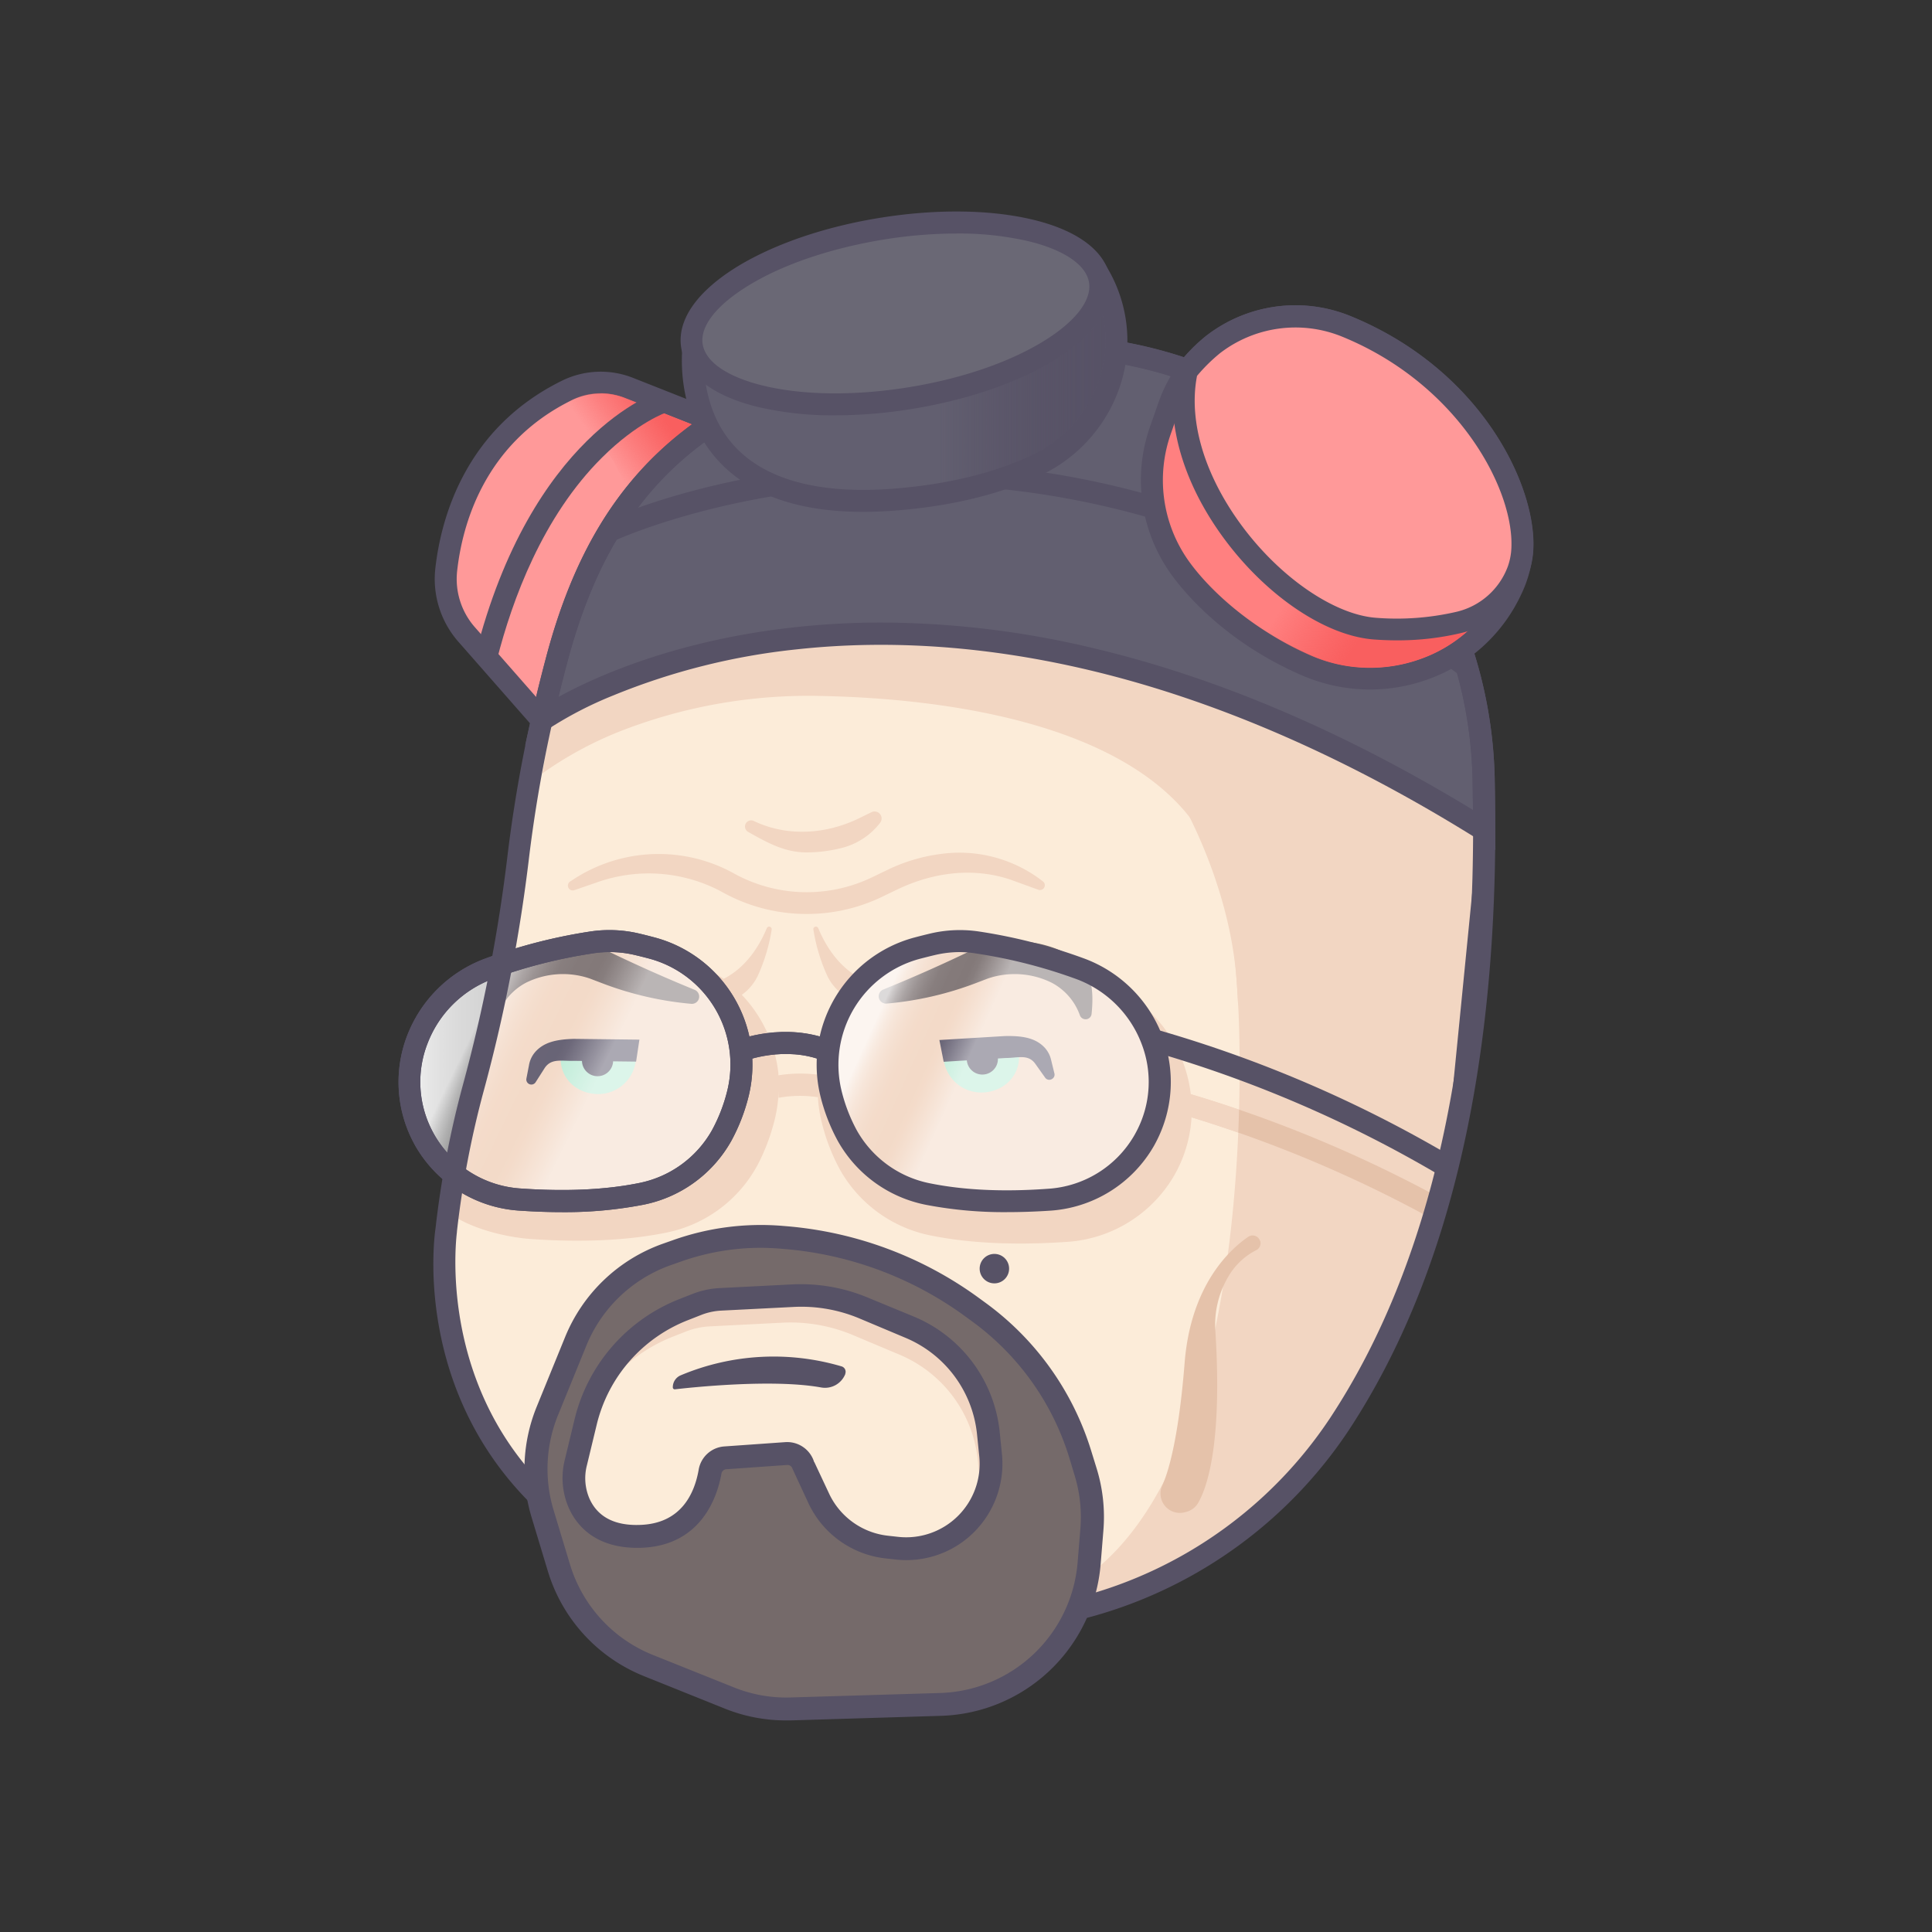 <svg id="Layer_1" data-name="Layer 1" xmlns="http://www.w3.org/2000/svg" xmlns:xlink="http://www.w3.org/1999/xlink" viewBox="0 0 450 450"><rect x="0" y="0" width="450" height="450" fill="#333333" stroke="none"/><defs><style>.cls-1{fill:#575266;}.cls-2{fill:url(#linear-gradient);}.cls-3{fill:url(#linear-gradient-2);}.cls-4{fill:#fcecd9;}.cls-5{fill:#f2d6c2;}.cls-6{fill:#756a6a;}.cls-7{fill:#b9b9bd;}.cls-8{fill:#77e0b5;}.cls-9{fill:#b9ead4;}.cls-10{fill:#f99;}.cls-11{fill:url(#linear-gradient-3);}.cls-12{fill:#625f70;}.cls-13{fill:#e5c2aa;}.cls-14{fill:url(#linear-gradient-4);}.cls-15{fill:url(#linear-gradient-5);}.cls-16{fill:none;}.cls-17{fill:#6a6875;}.cls-18{fill:#ff8080;}.cls-19{fill:url(#linear-gradient-6);}.cls-20{fill:url(#linear-gradient-7);}</style><linearGradient id="linear-gradient" x1="95.36" y1="249.49" x2="172.74" y2="249.49" gradientUnits="userSpaceOnUse"><stop offset="0" stop-color="#fff" stop-opacity="0.75"/><stop offset="0.02" stop-color="#fff" stop-opacity="0.66"/><stop offset="0.06" stop-color="#fff" stop-opacity="0.51"/><stop offset="0.1" stop-color="#fff" stop-opacity="0.39"/><stop offset="0.15" stop-color="#fff" stop-opacity="0.28"/><stop offset="0.2" stop-color="#fff" stop-opacity="0.2"/><stop offset="0.25" stop-color="#fff" stop-opacity="0.14"/><stop offset="0.32" stop-color="#fff" stop-opacity="0.11"/><stop offset="0.43" stop-color="#fff" stop-opacity="0.1"/><stop offset="0.47" stop-color="#fff" stop-opacity="0.13"/><stop offset="0.53" stop-color="#fff" stop-opacity="0.23"/><stop offset="0.61" stop-color="#fff" stop-opacity="0.38"/><stop offset="0.67" stop-color="#fff" stop-opacity="0.5"/><stop offset="0.95" stop-color="#fff" stop-opacity="0.5"/><stop offset="1" stop-color="#fff" stop-opacity="0.5"/></linearGradient><linearGradient id="linear-gradient-2" x1="192.73" y1="249.49" x2="270.11" y2="249.49" xlink:href="#linear-gradient"/><linearGradient id="linear-gradient-3" x1="141.67" y1="109.54" x2="156.17" y2="99.26" gradientUnits="userSpaceOnUse"><stop offset="0.07" stop-color="#f95f5f" stop-opacity="0"/><stop offset="0.09" stop-color="#f95f5f" stop-opacity="0.02"/><stop offset="0.43" stop-color="#f95f5f" stop-opacity="0.44"/><stop offset="0.71" stop-color="#f95f5f" stop-opacity="0.74"/><stop offset="0.9" stop-color="#f95f5f" stop-opacity="0.93"/><stop offset="1" stop-color="#f95f5f"/></linearGradient><linearGradient id="linear-gradient-4" x1="111.02" y1="238.53" x2="152.28" y2="258.68" xlink:href="#linear-gradient"/><linearGradient id="linear-gradient-5" x1="203.62" y1="238.49" x2="235.28" y2="252.88" xlink:href="#linear-gradient"/><linearGradient id="linear-gradient-6" x1="300.54" y1="123.25" x2="323.51" y2="137.76" gradientUnits="userSpaceOnUse"><stop offset="0.3" stop-color="#f95f5f" stop-opacity="0"/><stop offset="0.31" stop-color="#f95f5f" stop-opacity="0.02"/><stop offset="0.57" stop-color="#f95f5f" stop-opacity="0.44"/><stop offset="0.78" stop-color="#f95f5f" stop-opacity="0.74"/><stop offset="0.93" stop-color="#f95f5f" stop-opacity="0.93"/><stop offset="1" stop-color="#f95f5f"/></linearGradient><linearGradient id="linear-gradient-7" x1="197.62" y1="93.66" x2="257.57" y2="93.66" gradientUnits="userSpaceOnUse"><stop offset="0.35" stop-color="#575266" stop-opacity="0"/><stop offset="0.38" stop-color="#575266" stop-opacity="0.07"/><stop offset="0.49" stop-color="#575266" stop-opacity="0.4"/><stop offset="0.62" stop-color="#575266" stop-opacity="0.67"/><stop offset="0.74" stop-color="#575266" stop-opacity="0.85"/><stop offset="0.87" stop-color="#575266" stop-opacity="0.96"/><stop offset="1" stop-color="#575266"/></linearGradient></defs><title>mr_white</title><path class="cls-1" d="M251.72,232a121.92,121.92,0,0,0-23.92-6.18,27.65,27.65,0,0,0-10.7.42c-1.06.25-2.25.55-3.5.88a28,28,0,0,0-20.06,33.76,40.86,40.86,0,0,0,3.83,9.92,27.74,27.74,0,0,0,18.92,13.63c6.14,1.23,15.29,2.16,27.94,1.28a27.7,27.7,0,0,0,22.25-13.78q.28-.5.56-1C274.71,256,267.36,237.84,251.72,232Z"/><path class="cls-2" d="M113.74,225.72a121.92,121.92,0,0,1,23.92-6.18,27.65,27.65,0,0,1,10.7.42c1.06.25,2.25.55,3.5.88a28,28,0,0,1,20.06,33.76,40.86,40.86,0,0,1-3.83,9.92,27.74,27.74,0,0,1-18.92,13.63c-6.14,1.23-15.29,2.16-27.94,1.28A27.7,27.7,0,0,1,99,265.65q-.28-.5-.56-1C90.75,249.77,98.11,231.6,113.74,225.72Z"/><path class="cls-3" d="M251.72,225.72a121.92,121.92,0,0,0-23.92-6.18,27.65,27.65,0,0,0-10.7.42c-1.06.25-2.25.55-3.5.88a28,28,0,0,0-20.06,33.76,40.86,40.86,0,0,0,3.83,9.92,27.74,27.74,0,0,0,18.92,13.63c6.14,1.23,15.29,2.16,27.94,1.28a27.7,27.7,0,0,0,22.25-13.78q.28-.5.56-1C274.71,249.77,267.36,231.6,251.72,225.72Z"/><path class="cls-4" d="M311.94,331.7c18.92-28.67,35.48-75.36,33.61-150.48-1.36-55.05-45.66-99.69-100.72-100.66l-2.31,0c-77.4,0-102.36,33.08-113,73.65A325.14,325.14,0,0,0,120.82,199a373,373,0,0,1-10.47,54.16A222.86,222.86,0,0,0,104,286.52s-14.72,96,125.53,91.18A102.91,102.91,0,0,0,311.94,331.7Z"/><path class="cls-5" d="M189.44,216.43a41.48,41.48,0,0,0,3.2,10.75,11.64,11.64,0,0,0,9.34,6.65A35.25,35.25,0,0,0,222.05,230l4.21-5.3s-16.2,8.19-25.74,3.23c-5.29-2.75-8.3-7.81-9.95-11.78A.6.6,0,0,0,189.44,216.43Z"/><path class="cls-5" d="M179.75,216.43a41.48,41.48,0,0,1-3.2,10.75,11.64,11.64,0,0,1-9.34,6.65A35.25,35.25,0,0,1,147.14,230l-4.21-5.3s16.2,8.19,25.74,3.23c5.29-2.75,8.3-7.81,9.95-11.78A.6.6,0,0,1,179.75,216.43Z"/><path class="cls-5" d="M335.2,278.92a301.63,301.63,0,0,0-57.84-24.06,31.9,31.9,0,0,0-20.48-26.08,137.27,137.27,0,0,0-26.93-7,31.14,31.14,0,0,0-12,.47c-1.2.28-2.53.62-3.94,1a31.64,31.64,0,0,0-23.32,27.09,32.64,32.64,0,0,0-9.39.12c0-.15,0-.3,0-.45A31.47,31.47,0,0,0,158,223c-1.41-.37-2.73-.7-3.92-1a31,31,0,0,0-12-.47c-8.77,1.38-18.66,3.32-24.87,5.39-1.76,9.13-3.87,18.23-6.31,27.24a220.32,220.32,0,0,0-5.78,28.69c4.67,3.32,12.68,5.34,18.56,5.74,14.17,1,24.41-.06,31.28-1.44a31.06,31.06,0,0,0,21.19-15.26c.58-1,1.1-2.11,1.58-3.18a47.57,47.57,0,0,0,2.71-7.92,31.13,31.13,0,0,0,.91-6.68c0,.53,0,1.06,0,1.59a27.55,27.55,0,0,1,9.12-.14c0-.34,0-.68,0-1a31.31,31.31,0,0,0,.91,6.79,46,46,0,0,0,4.31,11.17A31.23,31.23,0,0,0,217,287.81c6.92,1.39,17.21,2.43,31.46,1.45a31.19,31.19,0,0,0,25.06-15.51q.32-.57.63-1.16a30.64,30.64,0,0,0,3.38-12.34A296.64,296.64,0,0,1,333.73,284Q334.48,281.48,335.2,278.92Z"/><path class="cls-5" d="M220.33,363.2h0a19.77,19.77,0,0,1-13.9,3.72l-2.43-.27a19.77,19.77,0,0,1-15.7-11.24l-3.58-7.61a3.88,3.88,0,0,0-4-2.91l-14.18,1a3.87,3.87,0,0,0-3.55,3.2c-.63,3.6-2.47,9.56-7.89,12.82,19,7.4,43,10.64,71.88,9.66a99.7,99.7,0,0,0,24.58-4l.41-5a35.81,35.81,0,0,0-1.47-13.46l-1.32-4.27a63.94,63.94,0,0,0-23.4-32.81L224,310.79a85.74,85.74,0,0,0-43.58-16.21l-.84-.07a58.74,58.74,0,0,0-24.3,3.14l-2.38.84a35.8,35.8,0,0,0-21.27,20.27L125,335a35.8,35.8,0,0,0-1.8,5.77,72.91,72.91,0,0,0,8.19,7.7c.07-.48.16-1,.27-1.44l2.31-9.57a37.57,37.57,0,0,1,22.89-26.18l3-1.18a17.43,17.43,0,0,1,5.44-1.16l16.92-.86A37.57,37.57,0,0,1,198.75,311l10.77,4.53a30,30,0,0,1,18.24,24.64l.52,5.13A19.77,19.77,0,0,1,220.33,363.2Z"/><path class="cls-5" d="M128.31,170.43h0c33-7.42,69-13.51,102.34-8l4.45.74c13.91,2.31,30.57,7.24,37.62,19.09,7.68,12.92,13.87,29.18,15.22,45q.08,1,.16,2l.31,5.19s6.24,103-35.58,132.95l-16.47,7.31a100.4,100.4,0,0,0,73.45-44.36c23.59-35.75,34.76-85.88,33.19-149,0-.47,0-.93-.05-1.4C182.66,108.68,128.31,170.43,128.31,170.43Z"/><path class="cls-6" d="M253,237.4h0a1.38,1.38,0,0,0,1.25-1.24c.76-7.36-.68-11.36-5.63-14a26.52,26.52,0,0,0-18-2.27,19.67,19.67,0,0,0-4.52,1.56h0Q216.65,226,206.91,230l-1.23.51a1.7,1.7,0,0,0-1,1.76h0a1.7,1.7,0,0,0,1.84,1.48h0A77,77,0,0,0,227.25,229l2.86-1.09a19.41,19.41,0,0,1,14.88,1,13.82,13.82,0,0,1,6.55,7.6A1.4,1.4,0,0,0,253,237.4Z"/><polygon class="cls-7" points="128.31 170.43 128.31 170.43 128.31 170.43 128.31 170.43"/><path class="cls-5" d="M284.09,203.88c2.34,8,3.73,18.14,4.31,30.52,0,0,8.11-48.06,23.09-44.32,13.61,3.4,24.12,34.1,25.47,70.57q7.1-35.35,6-79.37c0-.39,0-.77,0-1.16-20.63-8.53-158.69-64.69-214.64-11.62l-2,11.65h0a85.61,85.61,0,0,1,18.09-9.81,120.42,120.42,0,0,1,46.52-8.24C218.32,162.6,273.66,168.1,284.09,203.88Z"/><path class="cls-1" d="M345.55,181.23c.93,37.56-2.74,68-9,92.66l.33-5.09"/><circle class="cls-1" cx="231.61" cy="295.49" r="3.43"/><path class="cls-1" d="M156.71,323.15h0a.45.45,0,0,0,.5.45c3.35-.39,22.63-2.49,34-.44a5.09,5.09,0,0,0,5.68-3.13l0-.09a1.31,1.31,0,0,0-.86-1.68,55.84,55.84,0,0,0-37.51,2.09A3,3,0,0,0,156.71,323.15Z"/><path class="cls-5" d="M187.9,212.88a40.15,40.15,0,0,1-19.5-5l-1-.54a36,36,0,0,0-28.3-1.84l-5.33,1.84a1.13,1.13,0,0,1-1.42-.66h0a1.13,1.13,0,0,1,.43-1.35l.6-.39a36.29,36.29,0,0,1,35.43-2.6q1.07.51,2.08,1.07a35.08,35.08,0,0,0,32.23.93l3.66-1.76a40.09,40.09,0,0,1,15-3.93,31.6,31.6,0,0,1,21.14,6.65h0a1.12,1.12,0,0,1,.28,1.46h0a1.12,1.12,0,0,1-1.35.48l-6.57-2.38c-8.7-2.9-18-1.66-26.29,2.32l-3.66,1.76A40.14,40.14,0,0,1,187.9,212.88Z"/><path class="cls-5" d="M173.66,191.9a1.44,1.44,0,0,0,.6,1.87c4.48,2.51,8.49,4.77,13.58,4.77a33.06,33.06,0,0,0,8.65-1.15,16.24,16.24,0,0,0,8.51-5.75h0a1.63,1.63,0,0,0,0-2h0a1.63,1.63,0,0,0-2-.47l-3.05,1.49c-7.72,3.72-16.72,4.24-24.37.56a1.43,1.43,0,0,0-1.92.68Z"/><path class="cls-8" d="M132.26,245.23l14.77-.6a7.65,7.65,0,0,1-7.65,7.65c-4,0-7.32-2.54-7.62-6.43"/><path class="cls-9" d="M139.39,254.83c-4.74,0-8.44-3.19-8.78-7.58v-1.34l2.65,1.13-.11-2.7,15-.61V246A8.82,8.82,0,0,1,139.39,254.83Z"/><path class="cls-1" d="M123.26,252.5h0a1.17,1.17,0,0,1-.65-1.28l.62-3.22a6.25,6.25,0,0,1,1.28-2.79c2.08-2.53,5.24-3.12,9.14-3.24h.05l15.23.18-.77,5.12-14.41-.18c-2.92.1-5.37-.7-6.94,1.76l-2.06,3.23A1.17,1.17,0,0,1,123.26,252.5Z"/><path class="cls-10" d="M126.12,167.62l-17.46-19.89a19.55,19.55,0,0,1-4.73-15.07c1.3-11.65,6.76-31.27,28.1-41.76a17.87,17.87,0,0,1,14.45-.55l20.22,8Z"/><path class="cls-1" d="M126.54,172l-19.8-22.55a22.16,22.16,0,0,1-5.35-17c1.29-11.56,6.83-32.62,29.51-43.78A20.45,20.45,0,0,1,147.42,88l23,9.09Zm13.32-80.33a15.19,15.19,0,0,0-6.7,1.55c-20.49,10.08-25.51,29.23-26.68,39.75a17,17,0,0,0,4.11,13.1l15.12,17.22L163,99.62l-17.44-6.89A15.44,15.44,0,0,0,139.86,91.64Z"/><path class="cls-11" d="M145.07,130.33l18-30.74-17.51-6.92a15.5,15.5,0,0,0-5.7-1.09,15.25,15.25,0,0,0-6.73,1.56,49.38,49.38,0,0,0-6,3.49A22.94,22.94,0,0,1,146,121.8Z"/><path class="cls-12" d="M345.69,193.31c-135.57-84.78-219.42-25.66-219.42-25.66q1.43-6.35,3.28-13.45c10.61-40.57,35.58-73.65,113-73.65l2.31,0c55.06,1,99.35,45.6,100.72,100.66Z"/><path class="cls-1" d="M348.31,198l-4-2.48c-30.6-19.14-61-32.39-90.47-39.4-23.5-5.59-46.41-7.24-68.1-4.89a155,155,0,0,0-43,10.79,88.37,88.37,0,0,0-15,7.76l-5.42,3.81,1.45-6.46c1-4.39,2.1-8.94,3.3-13.54,6.35-24.28,16.63-41.25,32.35-53.42C178.69,85.23,205.87,78,242.53,78l2.35,0a104.2,104.2,0,0,1,72.26,30.79,105.71,105.71,0,0,1,31,72.36ZM205.24,145a215,215,0,0,1,49.56,6c28.77,6.82,58.45,19.48,88.28,37.65l-.09-7.44a100.59,100.59,0,0,0-29.47-68.83,99.11,99.11,0,0,0-68.73-29.29l-2.26,0c-35.48,0-61.64,6.89-80,21.08-14.78,11.44-24.48,27.54-30.53,50.66-.66,2.51-1.29,5-1.88,7.48,8.56-4.7,27.19-13.14,54.72-16.18A185.83,185.83,0,0,1,205.24,145Z"/><path class="cls-1" d="M340.06,157.33c-23.16-17.39-47.92-29.86-73.59-37.07a198.76,198.76,0,0,0-62.92-7.2c-36.19,1.67-60.3,12.82-60.54,12.94l-2.18-4.63c1-.47,25.1-11.65,62.24-13.41a203.72,203.72,0,0,1,64.63,7.33c26.34,7.37,51.72,20.13,75.44,37.94Z"/><path class="cls-1" d="M115.76,153.62l-5-1.26c12.95-51,41.76-60.86,43-61.25L155.36,96l-.79-2.43.8,2.43c-.07,0-6.9,2.36-15.13,10.56C126.39,120.31,119.29,139.74,115.76,153.62Z"/><path class="cls-13" d="M293.48,289a1.81,1.81,0,0,0-2.73-.93c-4.15,2.83-13.39,11.1-14.83,29.38-1.5,19-4.19,26.36-5.21,28.56a4.44,4.44,0,0,0-.41,1.87h0a4.51,4.51,0,0,0,5.6,4.37l.38-.1a4.5,4.5,0,0,0,2.81-2.12c2.06-3.58,5.64-13.75,4-39.93a21.86,21.86,0,0,1,2.88-12.52,15.67,15.67,0,0,1,6.63-6.39,1.8,1.8,0,0,0,.91-2.2Z"/><path class="cls-6" d="M114.49,237.4h0a1.38,1.38,0,0,1-1.25-1.24c-.76-7.36.68-11.36,5.63-14a26.52,26.52,0,0,1,18-2.27,19.67,19.67,0,0,1,4.52,1.56h0q9.48,4.59,19.22,8.61l1.23.51a1.7,1.7,0,0,1,1,1.76h0a1.7,1.7,0,0,1-1.84,1.48h0A77,77,0,0,1,140.22,229l-2.86-1.09a19.41,19.41,0,0,0-14.88,1,13.82,13.82,0,0,0-6.55,7.6A1.4,1.4,0,0,1,114.49,237.4Z"/><circle class="cls-1" cx="139.18" cy="247.04" r="3.63"/><path class="cls-9" d="M219.74,246.09l-.11-2.3,15.06-.12,0,2.71,2.59-1.26.07,1.34c-.13,4.4-3.66,7.77-8.4,8A8.82,8.82,0,0,1,219.74,246.09Z"/><path class="cls-1" d="M245,251.34h0a1.17,1.17,0,0,0,.59-1.32l-.78-3.19a6.25,6.25,0,0,0-1.41-2.73c-2.2-2.42-5.39-2.86-9.29-2.78H234l-15.2.92,1,5.07,14.39-.88c2.92,0,5.33-1,7,1.42l2.22,3.12A1.17,1.17,0,0,0,245,251.34Z"/><circle class="cls-1" cx="228.8" cy="246.66" r="3.63" transform="translate(-11.81 11.51) rotate(-2.81)"/><path class="cls-14" d="M113.74,225.72a121.92,121.92,0,0,1,23.92-6.18,27.65,27.65,0,0,1,10.7.42c1.06.25,2.25.55,3.5.88a28,28,0,0,1,20.06,33.76,40.86,40.86,0,0,1-3.83,9.92,27.74,27.74,0,0,1-18.92,13.63c-6.14,1.23-15.29,2.16-27.94,1.28A27.7,27.7,0,0,1,99,265.65q-.28-.5-.56-1C90.75,249.77,98.11,231.6,113.74,225.72Z"/><path class="cls-15" d="M251.72,225.72a121.92,121.92,0,0,0-23.92-6.18,27.65,27.65,0,0,0-10.7.42c-1.06.25-2.25.55-3.5.88a28,28,0,0,0-20.06,33.76,40.86,40.86,0,0,0,3.83,9.92,27.74,27.74,0,0,0,18.92,13.63c6.14,1.23,15.29,2.16,27.94,1.28a27.7,27.7,0,0,0,22.25-13.78q.28-.5.56-1C274.71,249.77,267.36,231.6,251.72,225.72Z"/><path class="cls-1" d="M130.9,282.33q-4.73,0-9.85-.35a30.13,30.13,0,0,1-24.3-15.07q-.31-.55-.6-1.12a30.12,30.12,0,0,1-1.3-24.61,31,31,0,0,1,18-17.85A124.83,124.83,0,0,1,137.26,217a30.06,30.06,0,0,1,11.69.46c1.2.28,2.4.59,3.57.9a30.69,30.69,0,0,1,21.88,36.84,43.48,43.48,0,0,1-4.07,10.54,30.21,30.21,0,0,1-20.66,14.9A96.09,96.09,0,0,1,130.9,282.33Zm11-60.57a24.89,24.89,0,0,0-3.88.31,119.71,119.71,0,0,0-23.41,6h0a25.86,25.86,0,0,0-15,14.9,24.67,24.67,0,0,0,1.07,20.43q.25.48.51.94a25,25,0,0,0,20.2,12.49c10.39.72,19.56.3,27.26-1.24a25.11,25.11,0,0,0,17.19-12.35,38.37,38.37,0,0,0,3.58-9.3,25.55,25.55,0,0,0-18.23-30.67c-1.12-.3-2.28-.59-3.44-.86A25.16,25.16,0,0,0,141.94,221.76Z"/><path class="cls-1" d="M234.57,282.33a96,96,0,0,1-18.77-1.68,30.21,30.21,0,0,1-20.66-14.9,43.48,43.48,0,0,1-4.07-10.54A30.69,30.69,0,0,1,213,218.36c1.17-.31,2.37-.61,3.57-.9a30.07,30.07,0,0,1,11.69-.46,124.86,124.86,0,0,1,24.42,6.31h0a31,31,0,0,1,18,17.85,30.12,30.12,0,0,1-1.3,24.61q-.29.57-.6,1.12A30.13,30.13,0,0,1,244.42,282Q239.31,282.33,234.57,282.33Zm-11-60.57a25.16,25.16,0,0,0-5.82.69c-1.16.27-2.31.57-3.44.86A25.55,25.55,0,0,0,196,254a38.38,38.38,0,0,0,3.58,9.3,25.11,25.11,0,0,0,17.19,12.35c7.69,1.54,16.87,2,27.26,1.24a25,25,0,0,0,20.2-12.49q.26-.46.51-.94A24.67,24.67,0,0,0,265.85,243a25.86,25.86,0,0,0-15-14.9h0a119.73,119.73,0,0,0-23.41-6A24.88,24.88,0,0,0,223.53,221.76Z"/><path class="cls-1" d="M191.78,247.09c-9-3.6-18.19,0-18.28,0l-1.91-4.75c.45-.18,11.09-4.38,22.09,0Z"/><path class="cls-1" d="M335.77,274a288.26,288.26,0,0,0-68.11-29.32l1.27-5a294.12,294.12,0,0,1,69.49,29.89Z"/><path class="cls-1" d="M130.9,282.33q-4.73,0-9.85-.35a30.13,30.13,0,0,1-24.3-15.07q-.31-.55-.6-1.12a30.12,30.12,0,0,1-1.3-24.61,31,31,0,0,1,18-17.85A124.83,124.83,0,0,1,137.26,217a30.06,30.06,0,0,1,11.69.46c1.2.28,2.4.59,3.57.9a30.69,30.69,0,0,1,21.88,36.84,43.48,43.48,0,0,1-4.07,10.54,30.21,30.21,0,0,1-20.66,14.9A96.09,96.09,0,0,1,130.9,282.33Zm11-60.57a24.89,24.89,0,0,0-3.88.31,119.71,119.71,0,0,0-23.41,6h0a25.86,25.86,0,0,0-15,14.9,24.67,24.67,0,0,0,1.07,20.43q.25.48.51.94a25,25,0,0,0,20.2,12.49c10.39.72,19.56.3,27.26-1.24a25.11,25.11,0,0,0,17.19-12.35,38.37,38.37,0,0,0,3.58-9.3,25.55,25.55,0,0,0-18.23-30.67c-1.12-.3-2.28-.59-3.44-.86A25.16,25.16,0,0,0,141.94,221.76Z"/><path class="cls-16" d="M154.07,222c1.19.28,2.51.61,3.92,1A31.47,31.47,0,0,1,181.2,250c8.64-41.44,25.94-95.63,57.9-165.73-33.79.35-58.82,7.17-76.46,20.81-14.56,11.27-24.13,27.16-30.11,50a322.24,322.24,0,0,0-8.64,44.27c-1.07,9.14-2.49,18.32-4.26,27.47a140.4,140.4,0,0,1,22.45-5.39A31,31,0,0,1,154.07,222Z"/><path class="cls-16" d="M177.74,268.68c-.48,1.07-1,2.14-1.58,3.18A31.06,31.06,0,0,1,155,287.12c-6.88,1.38-17.12,2.42-31.28,1.44a31.69,31.69,0,0,1-16.14-5.74q-.27,2.06-.5,4.12l0,.15c0,.3-4.36,31,17.48,55.56,13.64,15.3,34.27,25.06,61.58,29.2C186.09,371.84,165.08,347,177.74,268.68Z"/><path class="cls-1" d="M191.78,247.09c-9-3.6-18.19,0-18.28,0l-1.91-4.75c.45-.18,11.09-4.38,22.09,0Z"/><path class="cls-5" d="M277.35,254.86l.15,5.38c2.63.79,6.38,2,10.9,3.55q.12-2.77.19-5.35C283.69,256.77,279.8,255.57,277.35,254.86Z"/><path class="cls-13" d="M335.2,278.92a302.26,302.26,0,0,0-46.6-20.47q-.07,2.58-.19,5.35A295.13,295.13,0,0,1,333.73,284Q334.48,281.48,335.2,278.92Z"/><path class="cls-1" d="M219.48,380.43c-45.93,0-79.25-11.31-99.12-33.68-23.53-26.49-19.23-58.53-18.93-60.56a224.76,224.76,0,0,1,6.45-33.71,371.68,371.68,0,0,0,10.4-53.79,328.51,328.51,0,0,1,8.8-45.13c6.35-24.28,16.63-41.25,32.35-53.42C178.69,85.23,205.87,78,242.53,78l2.35,0a104.2,104.2,0,0,1,72.26,30.79,105.71,105.71,0,0,1,31,72.36c1.59,64.19-9.86,115.31-34,152l-2.14-1.41,2.14,1.41a105.6,105.6,0,0,1-84.49,47.14Q224.44,380.43,219.48,380.43Zm23-297.32c-35.48,0-61.64,6.89-80,21.08-14.78,11.44-24.48,27.54-30.53,50.66a323.48,323.48,0,0,0-8.67,44.43,376.87,376.87,0,0,1-10.54,54.54,219.61,219.61,0,0,0-6.31,33v.11c0,.31-4.47,31.55,17.75,56.5,18.87,21.19,50.87,31.91,95.21,31.91q4.88,0,10-.17a100.47,100.47,0,0,0,80.39-44.85c23.59-35.75,34.76-85.88,33.19-149a100.61,100.61,0,0,0-29.47-68.87,99.11,99.11,0,0,0-68.73-29.29Z"/><path class="cls-12" d="M161.66,79.68s-6.67,40.85,46.69,36.69c13.6-1.06,24.16-4,32.36-7.7,18.5-8.43,25.22-30.88,13.56-47.19a2.14,2.14,0,0,0-2.18-.86Z"/><path class="cls-1" d="M201,119.22c-15.11,0-26.41-4-33.64-11.84C156.6,95.7,159,79.93,159.14,79.27l.28-1.73,92.14-19.42A4.7,4.7,0,0,1,256.35,60a33.25,33.25,0,0,1,5.11,28,35.35,35.35,0,0,1-19.69,23c-9.36,4.27-20.54,6.93-33.22,7.92Q204.62,119.22,201,119.22ZM164,81.8c-.25,4-.06,14.38,7.12,22.16s19.74,11.21,37,9.86c12.08-.94,22.68-3.46,31.5-7.48a30.25,30.25,0,0,0,16.87-19.65,27.77,27.77,0,0,0-4.18-23.5Z"/><path class="cls-17" d="M256.16,65.45c1.69,10.92-18.2,23.15-44.43,27.33s-48.86-1.29-50.55-12.21,18.2-23.15,44.43-27.33S254.47,54.53,256.16,65.45Z"/><path class="cls-1" d="M194.54,96.74a77,77,0,0,1-17.88-1.92c-10.61-2.56-17-7.48-18-13.86s3.61-13,12.93-18.78c8.67-5.33,20.6-9.41,33.6-11.48s25.59-1.9,35.45.48c10.61,2.56,17,7.48,18,13.86s-3.61,13-12.93,18.78c-8.67,5.33-20.6,9.41-33.6,11.48A112.49,112.49,0,0,1,194.54,96.74Zm28.27-42.35A107.61,107.61,0,0,0,206,55.77c-12.37,2-23.65,5.8-31.77,10.8C166.89,71.09,163,76,163.67,80.17s5.8,7.65,14.16,9.67c9.24,2.23,21.13,2.37,33.5.41s23.65-5.8,31.77-10.8c7.35-4.52,11.2-9.48,10.56-13.61s-5.8-7.65-14.16-9.67A72,72,0,0,0,222.81,54.39Z"/><path class="cls-18" d="M282.61,80.19h0a31.22,31.22,0,0,0-10.36,14.4l-2,5.7a35,35,0,0,0,4.27,31.55c5.17,7.41,15.49,16.95,29.65,23.09,18,7.83,39.33.42,47.76-17.35a26.36,26.36,0,0,0,2.62-9.28c1-14.1-11.89-40.44-41-52.32A31.25,31.25,0,0,0,282.61,80.19Z"/><path class="cls-1" d="M319.11,160.6a40,40,0,0,1-15.94-3.33c-18.61-8.07-28.23-20.39-30.73-24a37.62,37.62,0,0,1-4.59-33.86l2-5.7A33.7,33.7,0,0,1,281,78.17l1.57,2-1.57-2a33.91,33.91,0,0,1,33.47-4.56c30.9,12.61,43.68,40.2,42.6,54.88a28.89,28.89,0,0,1-2.86,10.19,38,38,0,0,1-21.72,19.59A39.76,39.76,0,0,1,319.11,160.6ZM301.76,76.23a28.62,28.62,0,0,0-27.09,19.21l-2,5.7a32.49,32.49,0,0,0,4,29.24c4.76,6.81,14.76,16.22,28.57,22.21a34.71,34.71,0,0,0,25.61.86,33,33,0,0,0,18.82-17,23.83,23.83,0,0,0,2.38-8.37c1-13.7-12.12-38.62-39.42-49.76A28.66,28.66,0,0,0,301.76,76.23Z"/><path class="cls-19" d="M305.18,152.64a34.77,34.77,0,0,0,25.65.87,33,33,0,0,0,18.86-17,24.06,24.06,0,0,0,2.37-8.21H296.12l.58,6.37a7.77,7.77,0,0,1-7.57,8.47h0A75.35,75.35,0,0,0,305.18,152.64Z"/><path class="cls-10" d="M276.39,86.64c.13-.64,3.84-4.6,6.23-6.45h0a31,31,0,0,1,30.45-4.41c29.46,11.78,42.55,38.34,41.5,52.52a17.4,17.4,0,0,1-1,4.6,19.6,19.6,0,0,1-14.22,12.16,64.13,64.13,0,0,1-19.11,1.34C299.59,144.87,270.93,112.69,276.39,86.64Z"/><path class="cls-1" d="M325.45,149.15q-2.67,0-5.41-.2c-11.11-.82-24.68-9.85-34.56-23s-14.15-27.7-11.6-39.85h0c.46-2.2,6.53-7.45,7.17-7.95a33.91,33.91,0,0,1,33.47-4.56c30.9,12.61,43.68,40.2,42.6,54.88a19.87,19.87,0,0,1-1,4.9,22,22,0,0,1-15.74,14.06A64.09,64.09,0,0,1,325.45,149.15Zm-46.64-61.6c-2.07,10.63,1.84,23.48,10.76,35.34s21.3,20.25,30.85,21a61.71,61.71,0,0,0,18.75-1.37,16.84,16.84,0,0,0,12.08-10.72,14.76,14.76,0,0,0,.75-3.64c1-13.7-12.12-38.62-39.42-49.76a28.78,28.78,0,0,0-28.41,3.86A39.89,39.89,0,0,0,278.81,87.55Zm-.13.18Z"/><path class="cls-20" d="M245.49,83.78c-8.79,5.33-20.89,9.4-34.07,11.47-4,.62-7.87,1-11.68,1.25a13.79,13.79,0,0,1-2.12,17.58,86.48,86.48,0,0,0,10.53-.21c12.09-.94,22.7-3.46,31.52-7.48a30.31,30.31,0,0,0,16.9-19.7,28,28,0,0,0,.3-13.53C254.79,76.85,250.95,80.47,245.49,83.78Z"/><path class="cls-6" d="M252.88,342.81l-1.32-4.27a63.94,63.94,0,0,0-23.4-32.81l-1.74-1.27a85.74,85.74,0,0,0-43.58-16.21l-.84-.07a58.74,58.74,0,0,0-24.3,3.14l-2.38.84a35.8,35.8,0,0,0-21.27,20.27l-6.62,16.24a35.81,35.81,0,0,0-1.11,23.87l3.78,12.51A35.81,35.81,0,0,0,151,387.91l18.84,7.57A35.81,35.81,0,0,0,184.32,398L219.11,397a35.81,35.81,0,0,0,34.6-32.87l.64-7.85A35.81,35.81,0,0,0,252.88,342.81Zm-30.13,14.07h0a19.77,19.77,0,0,1-13.9,3.72l-2.43-.27a19.77,19.77,0,0,1-15.7-11.24l-3.58-7.61a3.88,3.88,0,0,0-4-2.91l-14.18,1a3.87,3.87,0,0,0-3.55,3.2c-.88,5-4.13,14.69-16.18,15.09-8.62.29-12.52-3.75-14.28-7.63a14.64,14.64,0,0,1-.8-9.5l2.31-9.57A37.57,37.57,0,0,1,159.31,305l3-1.18a17.43,17.43,0,0,1,5.44-1.16l16.92-.86a37.57,37.57,0,0,1,16.48,2.89l10.77,4.53a30,30,0,0,1,18.24,24.64l.52,5.13A19.77,19.77,0,0,1,222.75,356.88Z"/><path class="cls-1" d="M183.21,400.72A38.19,38.19,0,0,1,168.9,398l-18.84-7.57a38.27,38.27,0,0,1-22.48-24.56l-3.78-12.51A38.57,38.57,0,0,1,125,327.67l6.62-16.24a38.48,38.48,0,0,1,22.85-21.77l2.38-.84a61.09,61.09,0,0,1,25.4-3.29l.85.07A88.31,88.31,0,0,1,228,302.32l1.74,1.27a67,67,0,0,1,24.37,34.17l1.32,4.27A38.34,38.34,0,0,1,257,356.49l-.64,7.85a38.47,38.47,0,0,1-37.17,35.31l-34.78,1.06Zm-6-110.08a55.74,55.74,0,0,0-18.57,3.19l-2.38.84a33.17,33.17,0,0,0-19.69,18.76l-6.62,16.24a33.25,33.25,0,0,0-1,22.1l3.78,12.51A33,33,0,0,0,152,385.44L170.88,393a32.59,32.59,0,0,0,13.36,2.37L219,394.33a33.15,33.15,0,0,0,32-30.43l.64-7.85a33,33,0,0,0-1.36-12.46L249,339.33a61.69,61.69,0,0,0-22.42-31.44l-1.74-1.27a83,83,0,0,0-42.22-15.71l-.85-.07Q179.47,290.65,177.17,290.64Zm33.88,72.74a22.29,22.29,0,0,1-2.5-.14l-2.43-.27a22.57,22.57,0,0,1-17.81-12.74l-3.75-8.09a1.22,1.22,0,0,0-1.27-.92l-14.18,1a1.21,1.21,0,0,0-1.11,1c-.88,5-4.46,16.82-18.72,17.29-10.17.31-14.8-4.8-16.79-9.18a17.37,17.37,0,0,1-1-11.22l2.31-9.57a40.25,40.25,0,0,1,24.51-28l3-1.18a20.08,20.08,0,0,1,6.27-1.34l16.92-.86a40.59,40.59,0,0,1,17.65,3.1L213,306.72a32.69,32.69,0,0,1,19.85,26.83l.52,5.13a22.52,22.52,0,0,1-9,20.34h0A22.36,22.36,0,0,1,211.05,363.38Zm-21.42-22.83,3.48,7.42a17.23,17.23,0,0,0,13.59,9.72l2.43.27a17.11,17.11,0,0,0,18.92-18.74l-.52-5.13a27.37,27.37,0,0,0-16.62-22.47l-10.77-4.53a35,35,0,0,0-15.31-2.68l-16.92.86a14.74,14.74,0,0,0-4.61,1l-3,1.18A34.92,34.92,0,0,0,139,331.77l-2.31,9.57a12,12,0,0,0,.63,7.77c1.92,4.22,5.88,6.29,11.77,6.07,9.48-.31,12.66-7.18,13.65-12.89a6.52,6.52,0,0,1,6-5.39l14.18-1A6.57,6.57,0,0,1,189.63,340.55Z"/></svg>